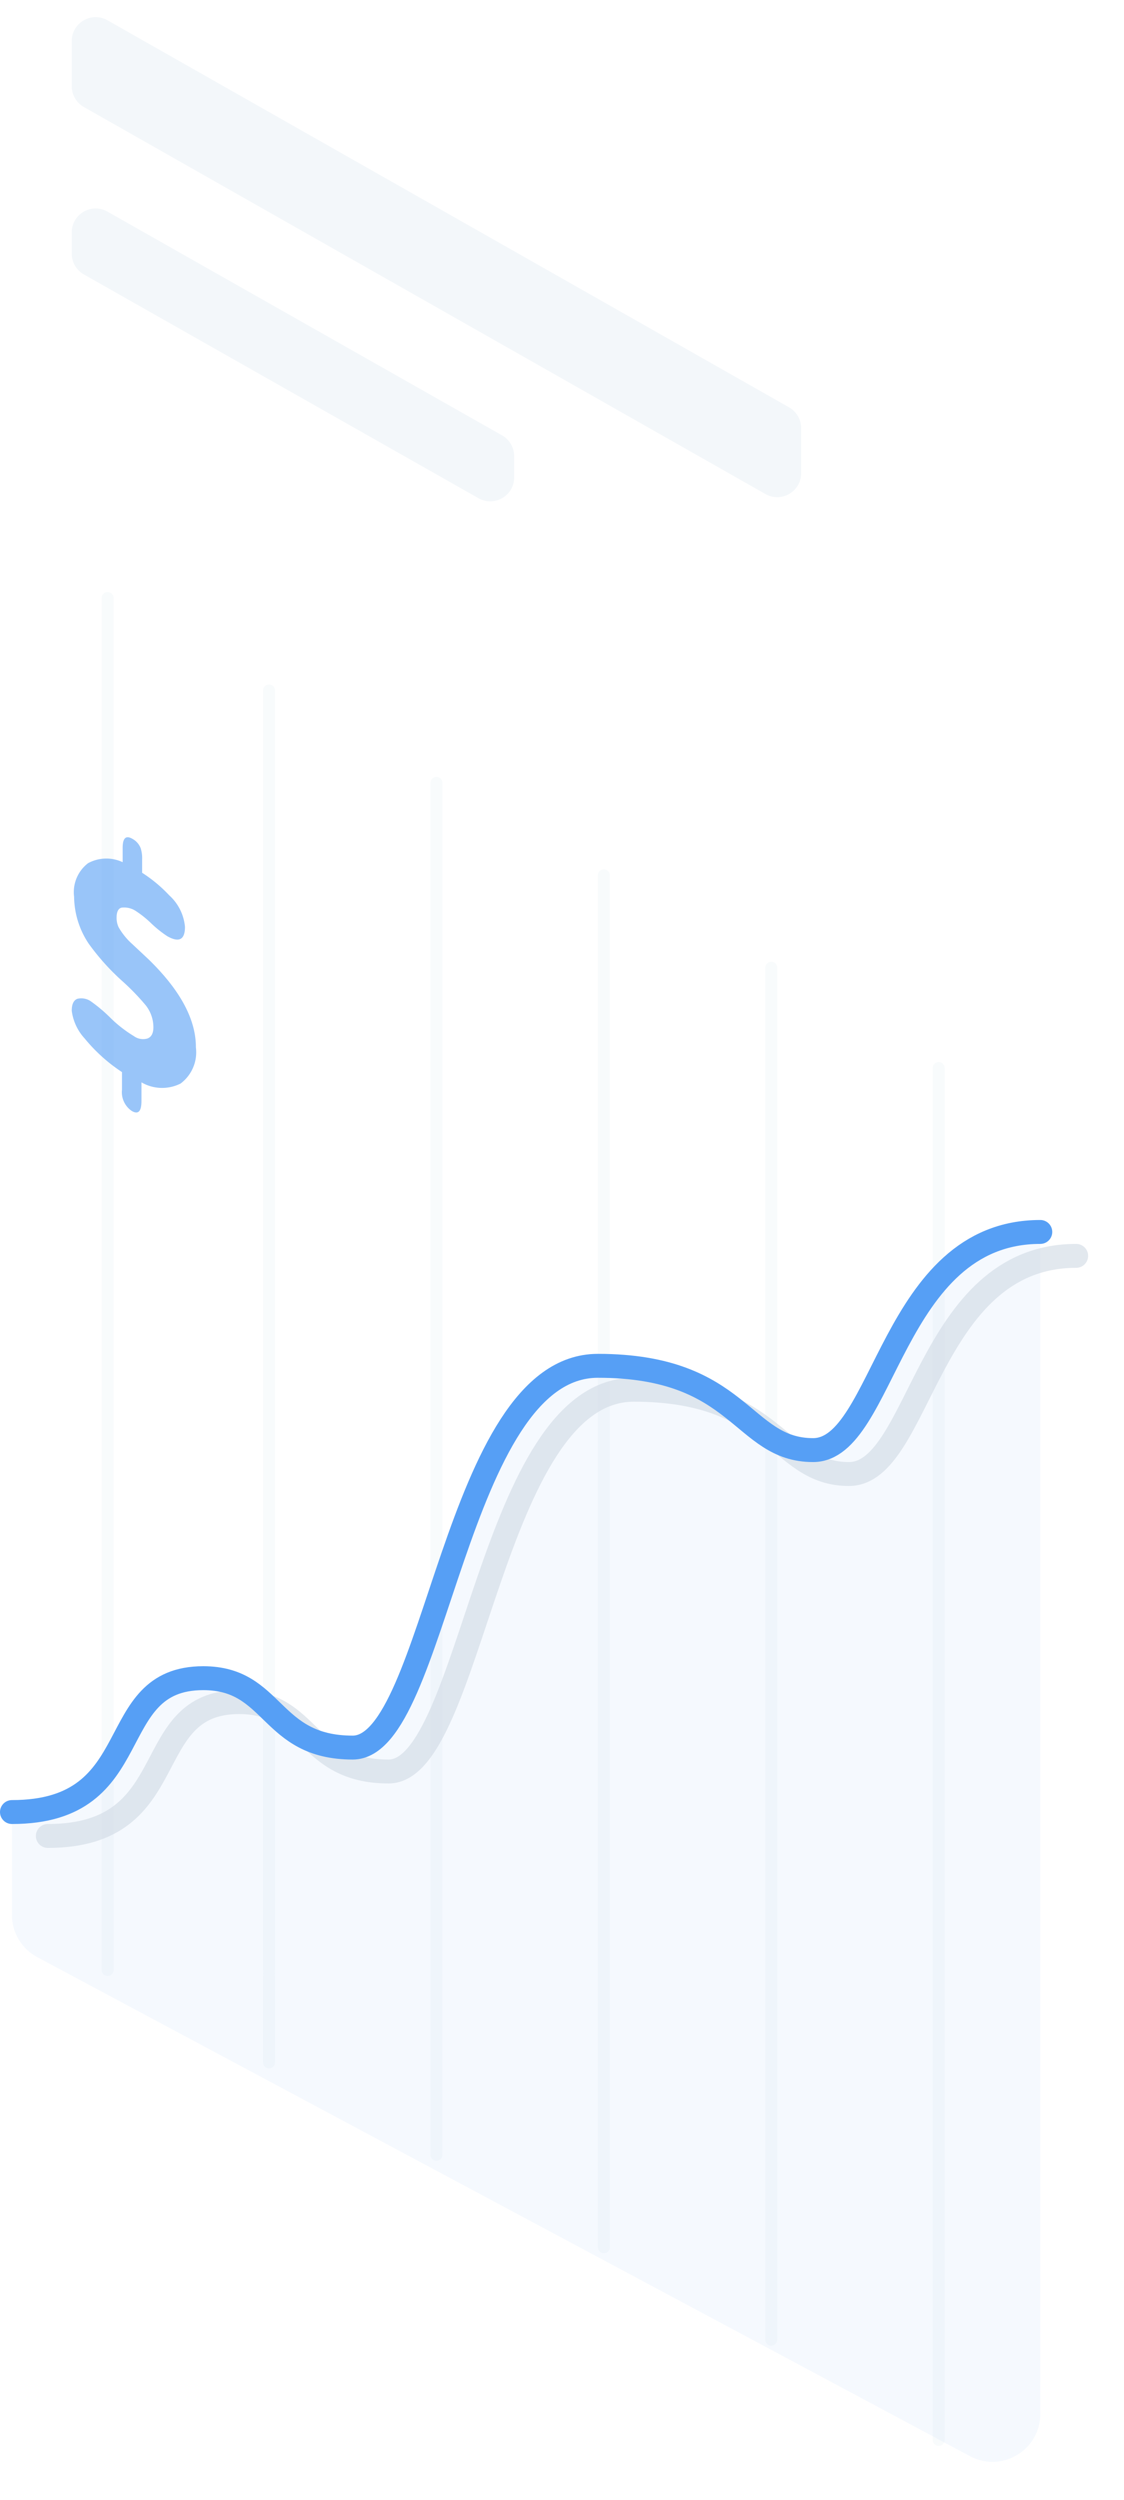 <svg width="94" height="209" viewBox="0 0 94 209" fill="none" xmlns="http://www.w3.org/2000/svg"><path d="M9 164.705V50m13.5 122.432V57.727m14 122.432V65.455m14 122.431V73.182m14 122.432V80.909M78.5 204V89.295" opacity=".35" stroke="#EBF2F7" stroke-linecap="round"/><path opacity=".1" d="M17 140.308c-8.5 0-4.5 11.192-16 11.192v8.603a4 4 0 0 0 2.113 3.527l78 41.721c2.665 1.426 5.887-.505 5.887-3.527V103c-12.5 0-13 18.239-19 18.239s-5.99-7.047-18-7.047-13.5 31.919-20.5 31.919-6.5-5.803-12.5-5.803z" fill="#99C5F9"/><path d="M4 153.5c11.5 0 7.5-11.192 16-11.192 6 0 5.5 5.803 12.5 5.803s8.49-31.919 20.5-31.919 12 7.047 18 7.047S77.5 105 90 105" stroke="#D2DAE4" stroke-width="2" stroke-linecap="round" opacity=".8" filter="url(#a)"/><path d="M1 151.5c11.5 0 7.5-11.192 16-11.192 6 0 5.5 5.803 12.5 5.803s8.49-31.919 20.5-31.919 12 7.047 18 7.047S74.5 103 87 103" stroke="#569FF5" stroke-width="2" stroke-linecap="round"/><path d="M65.987 34.055l-57-32.36C7.654.94 6 1.903 6 3.436v3.771a2 2 0 0 0 1.013 1.74l57 32.358c1.333.757 2.987-.206 2.987-1.74v-3.77a2 2 0 0 0-1.013-1.74zM6 19.433v1.772a2 2 0 0 0 1.014 1.74l33 18.709c1.333.755 2.986-.208 2.986-1.74V38.14a2 2 0 0 0-1.014-1.74l-33-18.708C7.653 16.937 6 17.9 6 19.433z" fill="#F3F7FA"/><path opacity=".6" d="M11.072 70.132c.314.168.558.442.689.773.097.309.14.632.126.956v1.11a11.83 11.83 0 0 1 2.263 1.882 4.033 4.033 0 0 1 1.32 2.642c0 1.082-.505 1.335-1.489.773a9.479 9.479 0 0 1-1.32-1.054 8.523 8.523 0 0 0-1.293-1.04 1.756 1.756 0 0 0-1.11-.295c-.338 0-.506.337-.506.815-.01.286.048.57.168.83a5.621 5.621 0 0 0 1.138 1.404l1.335 1.25c2.67 2.586 4 5.05 3.99 7.392a3.26 3.26 0 0 1-1.278 3.02 3.428 3.428 0 0 1-3.274-.098v1.56c0 .871-.267 1.152-.815.83a1.897 1.897 0 0 1-.815-1.771v-1.476a13.898 13.898 0 0 1-3.12-2.81A4.215 4.215 0 0 1 6 84.507c0-.548.155-.872.464-.998a1.405 1.405 0 0 1 1.194.253c.55.393 1.066.83 1.546 1.307.6.596 1.27 1.12 1.995 1.56a1.307 1.307 0 0 0 1.138.196c.323-.126.492-.436.492-.941a2.965 2.965 0 0 0-.66-1.855 19.778 19.778 0 0 0-1.855-1.925A19.56 19.56 0 0 1 7.419 78.9a7.18 7.18 0 0 1-1.222-3.92 3.05 3.05 0 0 1 1.166-2.81 3.204 3.204 0 0 1 2.894-.085v-1.194c0-.843.282-1.068.816-.759z" fill="#569FF5"/><defs><filter id="a" x="0" y="101" width="94" height="56.5" filterUnits="userSpaceOnUse" color-interpolation-filters="sRGB"><feFlood flood-opacity="0" result="BackgroundImageFix"/><feBlend in="SourceGraphic" in2="BackgroundImageFix" result="shape"/><feGaussianBlur stdDeviation="1.5" result="effect1_foregroundBlur"/></filter></defs></svg>